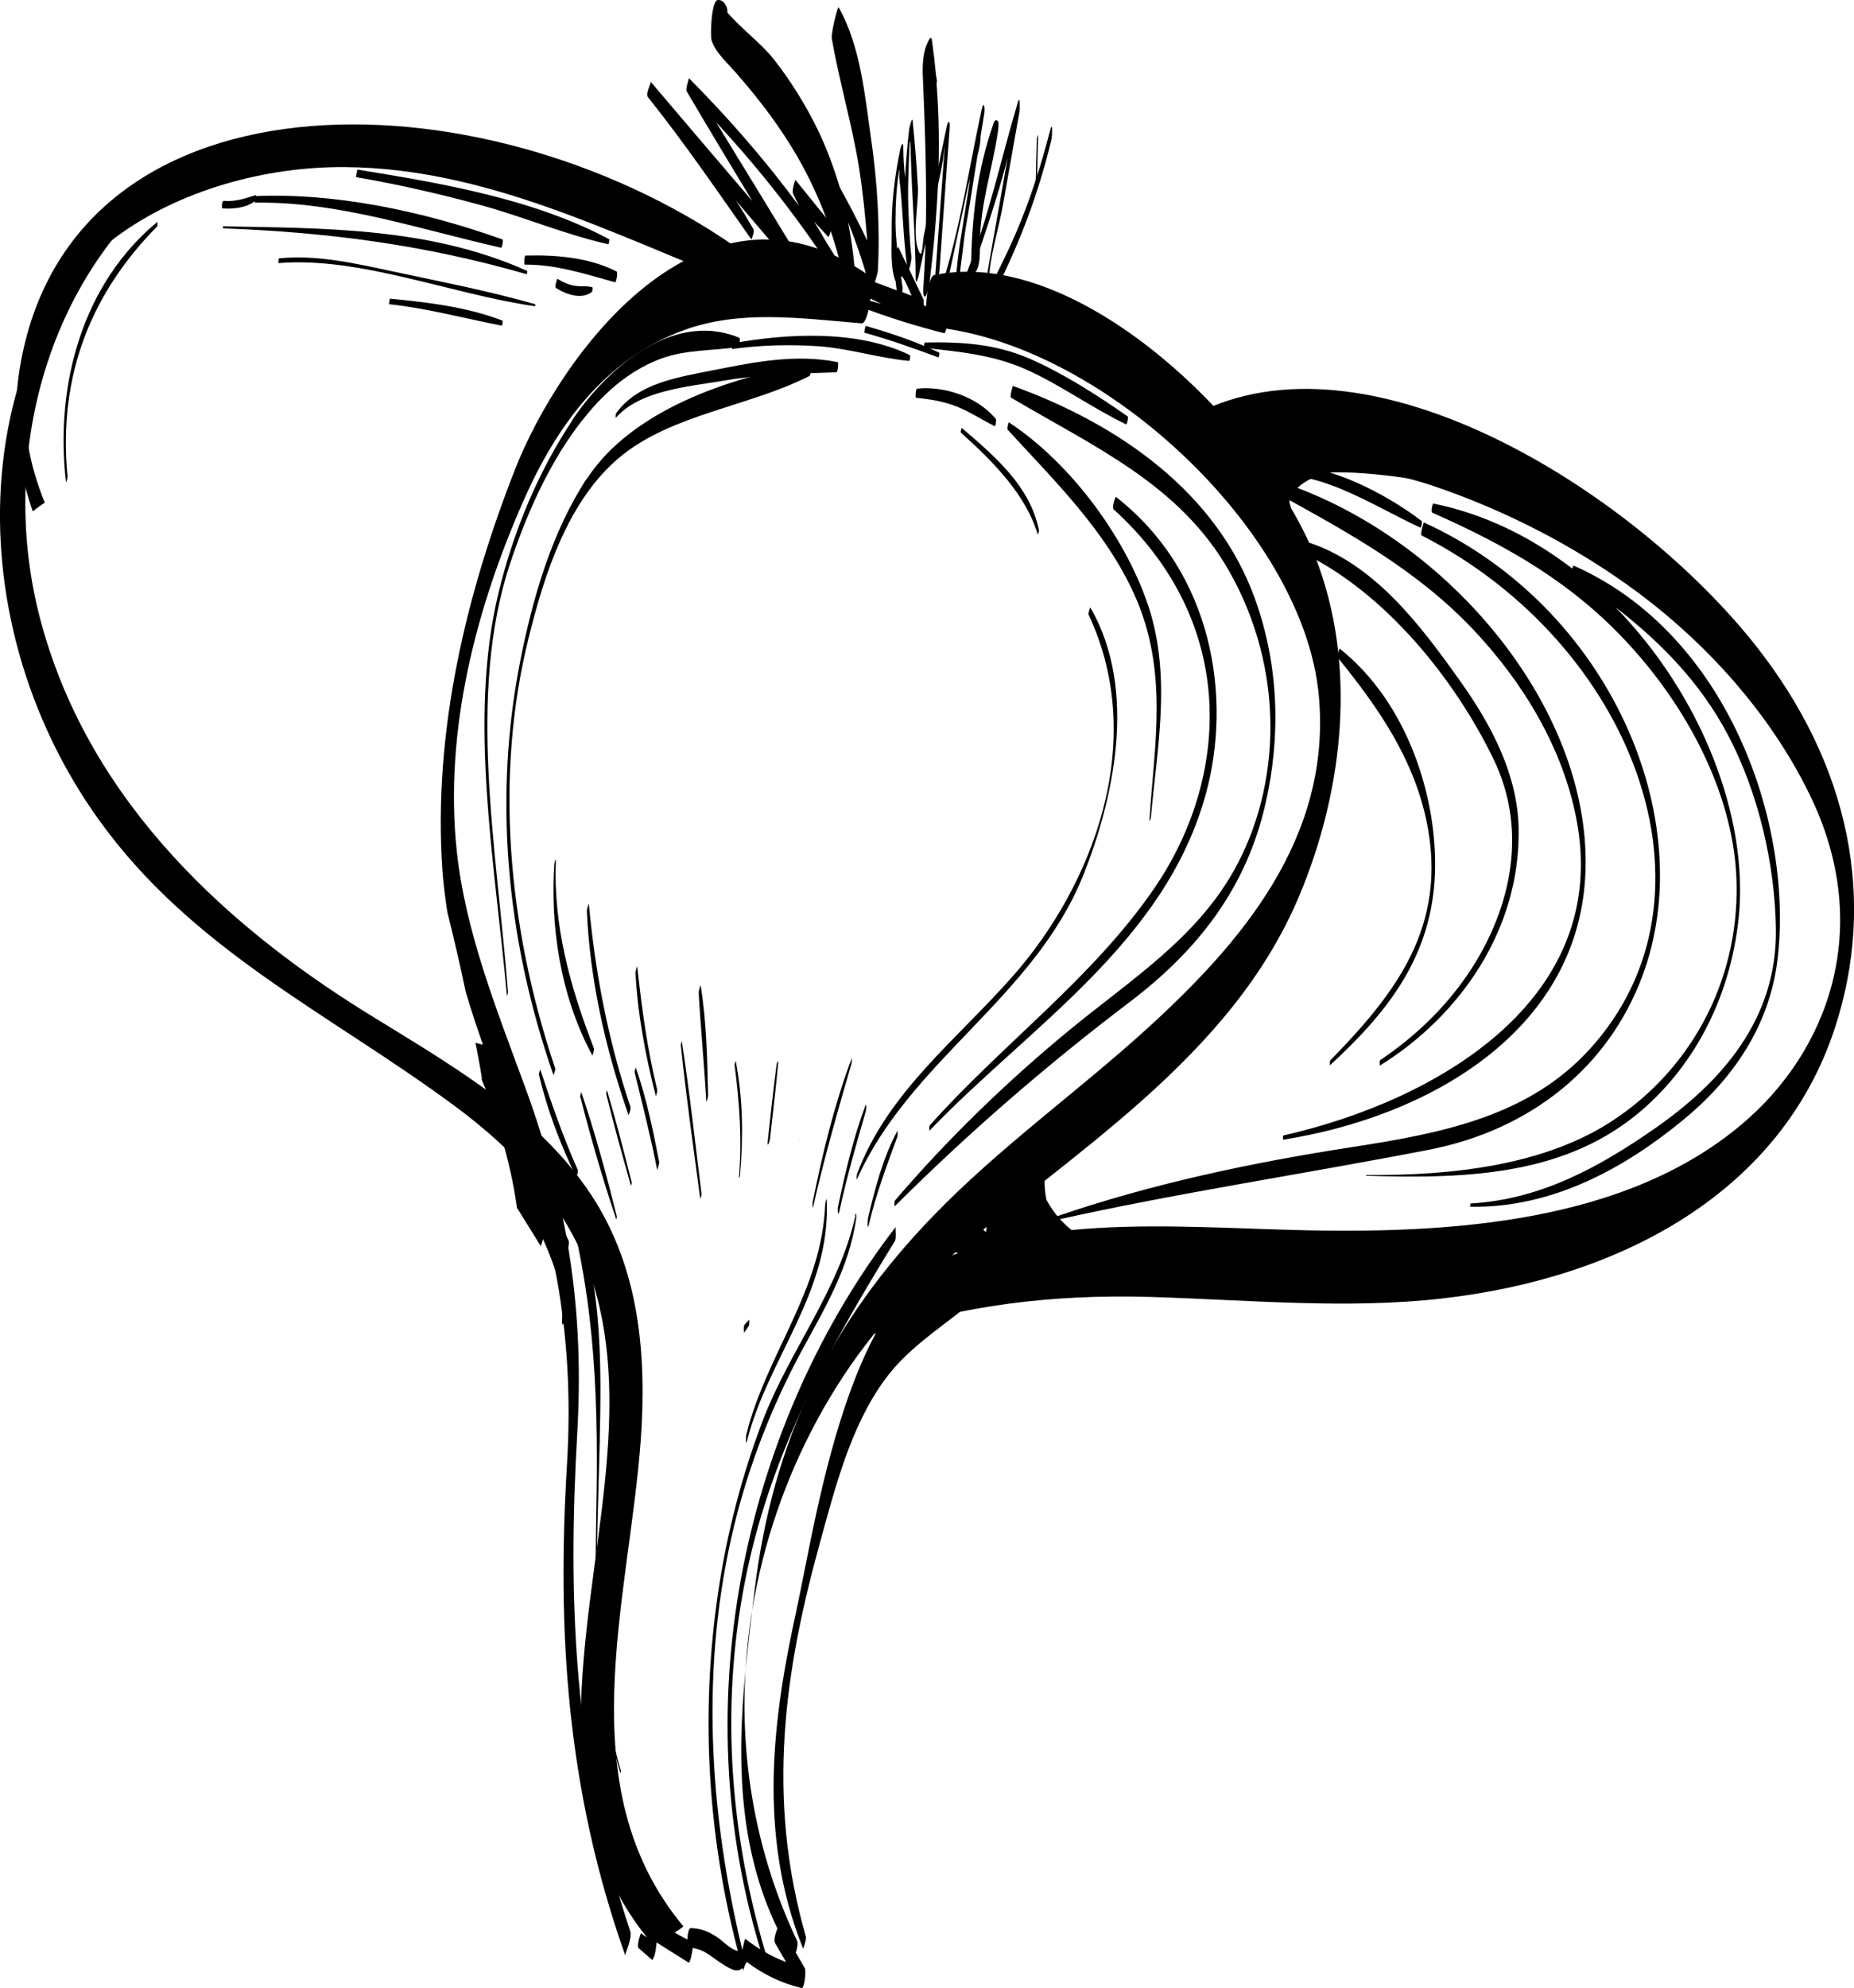 
<svg id="Layer_2" data-name="Layer 2" xmlns="http://www.w3.org/2000/svg" viewBox="0 0 73.58 78.89">
  <g id="objects">
    <g>
      <g>
        <g>
          <path d="m29.85,63.9c-.13.77-.21,1.56-.26,2.34.08-.79.17-1.58.26-2.34Z"/>
          <path d="m37.1,10.9c-.38.08-.41,2.05-.29,2.06,6.77.5,14.93,8.06,15.53,14.64.52,5.67-3.13,9.85-6.78,13.18-2.78,2.53-5.89,4.74-8.5,7.44-4.09,4.22-6.4,8.88-7.12,14.94-.03.25-.06.5-.09.75.88-5.42,3.62-10.37,7.38-13.63,5.18-4.49,11.64-8.24,14.36-14.8,1.57-3.76,2.32-8.62.75-13.01-1.89-5.27-9.4-12.76-15.24-11.56Z"/>
          <path d="m31.5,77.7s.22-.52.13-.7c-1.65-3.49-2.26-7.19-2.04-10.76-.36,3.78-.34,7.81,1.91,11.46Z"/>
        </g>
        <path d="m25.01,76.62c-2.26-6.8-2.48-13.15-2.1-19.77.27-4.75-.32-8.97-2.1-13.8-1.13-3.07-2.34-6.11-2.68-9.26-.52-4.87.81-9.76,2.64-13.91,1.28-2.91,3.19-5.62,6.37-6.78,2.22-.81,4.58-.48,7.06-.27.28.02.52-1.74.27-1.91-6.65-4.65-12.28,3.26-14.02,7.68-1.91,4.86-3.28,10.37-2.89,15.96.04.54.11,1.08.19,1.61.26,1.05.51,2.11.73,3.17.49,1.67,1.12,3.32,1.77,5,1.88,4.81,2.54,9.02,2.25,13.8-.39,6.48-.04,12.82,2.32,19.46-.03-.09.29-.69.19-.99Z"/>
        <path d="m48.11,16.14c-.16.07-.35,1.18-.17,1.24,2.95,1.01,6.02.9,9.03,1.93,2.81.96,5.62,2.4,8.06,4.22,2.93,2.19,5.42,5.06,6.91,8.25,2.34,5.03.69,9.89-2.84,12.85-4.59,3.85-11.4,4.35-17.81,4.17-5.82-.16-12.32-.79-16.45,2.96-.15.14-.12,1.16-.14,1.16,3.59-1.12,7-1.58,11.01-1.46,3.86.12,7.77.49,11.52.06,7.07-.8,13.47-4.2,15.6-10.76,1.62-4.97.66-10.36-3.21-15.22-4.69-5.88-14.63-12.24-21.5-9.42Z"/>
        <path d="m33.01,1.52c.29,1.68.79,3.36,1.07,5.05.16,1,.26,1.99.34,2.98-.34-.71-.7-1.41-1.09-2.11-.23-.76-.5-1.51-.86-2.26-.48-.99-1.07-1.95-1.77-2.84-.48-.61-1.3-1.22-1.83-1.84,0-.12-.02-.23-.06-.27-.07-.15-.17-.23-.3-.23-.28-.05-.33,1.4-.27,1.6.17.52.66.92,1.03,1.36.89,1.02,1.69,2.08,2.36,3.23,1.11,1.92,1.71,3.86,2.07,5.9.04.21.26-.71.25-.88-.03-.8-.14-1.59-.29-2.39.37.92.68,1.86.92,2.82,0,0,.25-.74.26-.91.09-1.74-.02-3.52-.28-5.3-.23-1.59-.41-3.63-1.28-5.14-.03-.05-.3,1.01-.27,1.22Z"/>
        <path d="m36.77,1.79c-.13.32-.16.77-.15,1.13.12,2.84.22,5.62.03,8.41-.05.76.18.41.24-.11.31-2.54.49-5.22.28-7.9.01-.06.02-.12.01-.16-.02-.08-.03-.17-.04-.25-.04-.43-.09-.86-.15-1.28-.03-.34-.2.11-.22.17Z"/>
        <path d="m39.53,4.77c-.06-.02-.12.18-.12.19-.63,1.79-.86,3.77-.87,5.75,0,.35.08.21.19.06.18-.24.16-.81.16-1.12.01-1.56.49-2.91.71-4.4,0-.04.07-.44-.01-.46-.02,0-.04-.01-.05-.02Z"/>
        <path d="m41.15,5.47c-.02.68-.04,1.36-.05,2.04,0,.13.04-.06.05-.09.02-.67.03-1.35.05-2.02,0-.11-.04.05-.04.08Z"/>
        <path d="m20.53,47.94c.31.5.62,1,.93,1.5,0,0,.21-.53.13-.7-.5-1.21-1.07-2.41-1.68-3.6.27.92.48,1.85.61,2.8Z"/>
        <path d="m1.78,19.95c-.31-.76-.54-1.53-.67-2.33C-.04,10.45,7.35,6.57,13.71,6.63c5.57.05,10.45,2.59,15.78,4.69.1.04.35-1.06.17-1.19C19.71,2.86,3.05,2.32.83,14.35c-.39,2.1-.18,4.06.47,5.94.15-.12.31-.24.47-.34Z"/>
        <path d="m8.85,8.99s-.01.07,0,.07c4.08.15,7.96.64,12.05,1.82.01,0,.04-.12.02-.13-3.88-1.75-8.16-1.69-12.06-1.77Z"/>
        <path d="m10.15,7.77c-.06,0-.04.27-.04.27,3.32-.05,6.46,1.04,9.78,1.79.04,0,.09-.32.05-.33-3.17-1.13-6.63-1.85-9.79-1.72Z"/>
        <path d="m40.2,15.3s-.14.44-.07.48c3.27,1.94,6.68,3.43,8.64,6.86,2.25,3.95,2.08,8.56.2,11.9-1.53,2.73-4.16,4.38-6.54,6.34-2.5,2.06-4.81,4.3-6.91,6.75-.04.05-.01.23-.02.24,2.92-2.91,6.02-5.6,9.33-8.11,2.69-2.04,4.64-4.51,5.4-7.9.58-2.54.56-5.37-.42-8.09-1.52-4.23-5.4-6.94-9.62-8.46Z"/>
        <path d="m44.21,20.22c4.98,4.54,4.57,10.68,1.61,15.01-2.44,3.57-6.05,6.2-8.92,9.42-.04.04,0,.21-.02.22,3.99-4.16,9.36-7.46,10.98-13.38,1.03-3.78.31-8.75-3.58-11.78,0,0-.18.43-.07.52Z"/>
        <path d="m23.3,18.97c-1.39,2.11-2.16,4.74-2.66,7.29-1.03,5.25-.6,10.88,1.33,16.41-.01-.03.09-.2.06-.29-1.92-5.73-2.38-11.68-1.06-17.03.64-2.6,1.58-5.52,3.65-7.23,2.05-1.69,5.12-1.99,7.5-3.2.08-.04.06-.49.06-.49-3.29.53-7.13,1.89-8.87,4.54Z"/>
        <path d="m22,34.25c-.16,2.45.21,5.22,1.51,7.63,0,0,.09-.22.06-.29-.98-2.52-1.61-4.91-1.51-7.44,0-.14-.05.06-.05.1Z"/>
        <path d="m23.29,36.14c.12,2.7.72,5.43,1.66,8.12-.01-.03.1-.24.07-.34-.9-2.69-1.4-5.36-1.65-8.05,0-.06-.08.21-.08.27Z"/>
        <path d="m25.22,38.57c.08,1.63.39,3.29.81,4.93,0-.03.07-.18.05-.27-.4-1.64-.61-3.25-.79-4.88,0-.05-.07.18-.06.23Z"/>
        <path d="m27.05,41.35s0-.06,0-.06c-.01.01,0,.06,0,.06Z"/>
        <path d="m27.73,39.41c.08,1.42.22,2.84.3,4.26,0,.14.08-.18.07-.23-.03-1.42-.06-2.88-.29-4.33-.01-.07-.09.24-.08.3Z"/>
        <path d="m29.44,42.46s0-.06,0-.06c-.01.01,0,.06,0,.06Z"/>
        <path d="m30.28,44.55s0-.06,0-.06c-.01.01,0,.06,0,.06Z"/>
        <path d="m43.21,24.4c2.39,5.13.08,10.8-2.97,14.28-2.22,2.54-5.01,4.63-6.23,7.91-.01.04-.02.23,0,.2,2.1-4.71,7.03-7.2,8.98-12.06,1.16-2.9,2.21-7.31.28-10.63,0,0-.1.23-.06.31Z"/>
        <path d="m40.03,16.76s-.08.24-.04.29c1.91,2.08,3.87,3.99,5.02,6.52,1.38,3.04.8,5.99.61,8.93-.01.18.06-.05.06-.1.23-2.66.82-5.51-.09-8.31-.88-2.68-3.03-5.67-5.56-7.34Z"/>
        <path d="m38.14,17.17c1.28,1.15,2.58,2.46,3.05,4.05,0-.02.06-.15.04-.2-.35-1.71-1.7-2.88-3.06-4.04,0,0-.07.15-.03.19Z"/>
        <path d="m28.4,14.67c-1.5.3-3.08.52-3.95,1.73-.03.04,0,.18-.02.19.96-1.11,2.86-1.24,4.37-1.5,1.44-.24,2.9-.26,4.39-.32.07,0,.09-.39.06-.4-1.66-.34-3.32,0-4.85.3Z"/>
        <path d="m56.51,20.72s-.17.49-.08.53c8.36,4.27,12.24,14.3,6.64,20.4-2.39,2.61-5.74,3.3-9.39,3.86-4.04.62-8.01,1.47-11.77,2.76-.03.01-.01.14-.02.14,4.89-1.09,9.87-1.83,14.81-2.79,4.02-.78,7.12-3.25,8.48-6.89,2.34-6.26-1.35-14.67-8.67-18Z"/>
        <path d="m62.45,22.43s-.03.05-.05.13c-1.63-1.25-3.49-2.17-5.51-2.58-.05,0-.1.34-.05.36,2.96,1.31,5.55,2.77,7.8,5.22,2.48,2.7,4.22,6.18,4.28,9.5.08,3.92-1.85,7.41-4.96,9.43-2.67,1.74-6.31,2.16-9.74,2.13,0,0,0,.03,0,.03,4.17.14,7.99-.06,10.94-2.6,2.19-1.89,3.52-4.61,3.84-7.6.43-4.05-1.52-8.92-4.89-12.36,1.81,1.4,3.37,3,4.45,5.04,1.26,2.37,1.88,5.23,1.92,7.69.07,3.63-2.18,6.14-4.87,8-2.1,1.45-4.43,2.77-7.24,2.93-.03,0-.02.13-.02.13,3.32.06,6.2-1.59,8.47-3.46,1.94-1.6,3.39-3.68,3.72-6.31.66-5.39-1.95-12.96-8.09-15.67Z"/>
        <path d="m50.8,19.11s-.14.44-.07.49c2.81,1.55,5.48,3,7.73,5.37,2.07,2.19,3.57,4.78,4.1,7.51,1.4,7.2-5.58,11.2-11.62,12.57-.04,0-.02.17-.02.17,5.78-.91,11.62-4.27,11.99-10.38.4-6.51-5.32-13.5-12.12-15.73Z"/>
        <path d="m51.8,21.46c-.05-.02-.14.45-.07.49,3.28,1.6,6,5,7.53,8.14,1.48,3.03.58,6.22-.99,8.54-.92,1.36-2.11,2.5-3.49,3.43-.04.03-.02.22-.02.22,3.17-1.96,5.59-5.4,5.51-9.42-.04-2.07-1.02-4.02-2.33-5.85-1.57-2.21-3.43-4.7-6.14-5.53Z"/>
        <path d="m52.83,19.62s0-.06,0-.06c-.01.01,0,.06,0,.06Z"/>
        <path d="m53.09,26.09c1.65,2.03,2.98,3.99,3.51,6.42.92,4.26-1.28,6.97-3.8,9.56-.04.04-.01.19-.02.2,2.27-2.09,4.05-4.3,4.17-7.63.1-2.94-1.05-6.74-3.79-8.91,0,0-.11.3-.06.36Z"/>
        <path d="m49.98,18.93s0,.12-.01.13c1.91-.78,4.52,1.02,6.41,1.88.02,0,.08-.24.04-.27-1.55-1.19-4.92-2.99-6.44-1.73Z"/>
        <path d="m40.86,14.23c-1.38-.6-2.77-.67-4.15-.64-.04,0-.04.2-.03.21,1.4.16,2.75.27,4.11.89,1.34.61,2.57,1.51,3.91,2.15.02,0,.1-.29.05-.32-1.2-.84-2.56-1.71-3.89-2.29Z"/>
        <path d="m39.24,11.35c0-1.1.4-2.25.58-3.31l.64-3.61c.01-.06.03-.69-.06-.39-.67,2.25-1.18,4.64-2.04,6.8-.51,1.29-.18-.56-.12-1.16.06-.58.18-1.15.27-1.72.09-.59.19-1.18.28-1.77.08-.3.13-.58.13-.81.05-.29.09-.57.14-.86.04-.27-.02-.57-.11-.13-.49,2.28-.85,4.67-1.55,6.88-.47,1.5-.14-.21-.11-.61.04-.62.09-1.24.13-1.86.09-1.24.18-2.48.27-3.72.02-.31-.06-.33-.12-.04l-.6,2.85-.3,1.43c-.05.25-.06.9-.17.72-.33-.55-.04-1.99-.07-2.59-.05-.89-.12-1.78-.21-2.67-.02-.16-.14.32-.14.36-.07.64-.13,1.28-.16,1.92-.04-.4-.07-.81-.07-1.19,0-.29-.08-.12-.12.05-.23,1.1-.36,2.21-.34,3.37,0,.52-.06,1.37.16,1.89,0,.01,0,.01,0,.02.01.11.02.21.04.32-.31-.12-.63-.23-.94-.35-.06-.02-.21.63-.1.68.14.07.29.14.43.21-.27-.07-.54-.15-.81-.24,0,0-.01.02-.02.03-.24-.4-.48-.79-.73-1.18-.22-.46-.57-.93-.81-1.38-.03-.06-.16-.26-.3-.5.22.25.44.47.57.62,0,0,.2-.41.1-.53-.47-.58-.94-1.16-1.41-1.74-.01-.02-.15.42-.1.53.07.17.16.33.24.5-1.31-1.78-2.77-3.46-4.37-5.07.01.01-.14.42-.09.52.86,1.46,1.73,2.91,2.61,4.36-1.35-1.58-2.7-3.16-4.04-4.74.04.05-.22.48-.1.62,1.46,1.83,2.76,3.74,4.1,5.64,0,0,.14-.31.08-.41-.22-.38-.45-.76-.69-1.13.73.86,1.46,1.72,2.2,2.57-.03-.04.19-.48.1-.62-1.03-1.69-2.05-3.37-3.09-5.06,1.77,1.91,3.37,3.95,4.75,6.11.29.49.58.97.89,1.45,0,0,.05-.11.08-.24,1.1.42,2.21.77,3.33,1.05.08.02.19-.61.09-.66-.1-.05-.21-.1-.31-.15.29-.76.43-1.6.61-2.41.18-.85.37-1.7.55-2.56.02-.09.05-.2.09-.32-.13.84-.27,1.68-.4,2.52-.14.96-.24,1.9-.16,2.91,0,.12.07,0,.09-.04.62-2.06,1.43-4.13,1.96-6.25-.09.51-.18,1.02-.27,1.54-.25,1.41-.5,2.81-.74,4.22-.01.06-.05.59.03.45,1.21-2.17,2.13-4.47,2.72-6.94.03-.12.05-.78-.05-.37-.37,1.43-.81,2.82-1.39,4.15-.18.43-.39.85-.59,1.27-.12.25-.25.5-.39.75-.15.43-.17.44-.08.03Zm-3.63-1.45c-.04-.37-.07-.73-.07-1.1,0-.72.04-1.42.15-2.1,0,.12,0,.23,0,.35.14,1.16.15,2.29.3,3.46-.11-.24-.23-.48-.34-.71,0-.01-.03.03-.05.1Zm.21,1.48c-.03-.14-.04-.28-.06-.41.01,0,.01,0,.03,0,.05,0,.22.37.39.76-.12-.04-.25-.09-.37-.14.01-.08.02-.16.01-.2Zm1.2.91c-.12-.06-.24-.12-.36-.18,0-.1,0-.18,0-.21-.19-.41-.39-.81-.58-1.22.05-.14.1-.4.09-.49-.05-.48-.08-.95-.1-1.43,0-.06,0-.12-.01-.17-.02-.52-.03-1.04-.01-1.56.02-.62.06-2.35.1-.82.04,1.62.19,3.25.19,4.86,0,.26.11-.06.12-.13.2-.95.4-1.9.6-2.85.12-.57.26-1.14.36-1.71.03-.19.11-1.03.05-.24-.15,2.05-.3,4.11-.45,6.16Z"/>
        <path d="m21.39,42.64c.32,1.38.84,2.74,1.48,4.07,0-.02.09-.21.06-.29-.59-1.32-1.04-2.64-1.49-3.99,0,.02-.06.16-.05.21Z"/>
        <path d="m23.04,43.55c.41,1.61.88,3.24,1.42,4.84,0-.01.03-.09.02-.13-.41-1.64-.86-3.3-1.41-4.93,0,.02-.06.16-.04.22Z"/>
        <path d="m24.06,43.41c.3,1.22.64,2.43.98,3.64,0-.02.04-.09.03-.14-.31-1.22-.62-2.44-.98-3.65,0,.01-.04.1-.03.14Z"/>
        <path d="m25.19,42.56c.31,1.28.64,2.56.89,3.85,0,.05.09-.23.08-.31-.24-1.25-.5-2.52-.93-3.75,0,.02-.05.15-.04.21Z"/>
        <path d="m27.02,41.47c.21,2.03.5,4.06.77,6.09,0,.03.06-.15.05-.2-.25-2.01-.47-4.02-.78-6.04,0-.02-.04.11-.04.15Z"/>
        <path d="m29.16,42.3c.19,1.48.29,2.92.17,4.36-.01.15.04.03.04-.05.13-1.46.12-2.99-.17-4.51,0-.03-.06.15-.05.2Z"/>
        <path d="m30.82,42.24c-.13,1-.24,2.02-.35,3.03-.03.31.07.05.09-.09.11-.99.23-1.97.32-2.96.02-.18-.04-.1-.06.03Z"/>
        <path d="m31.71,45.29s0-.06,0-.06c-.01.01,0,.06,0,.06Z"/>
        <path d="m33.79,42.02c-.68,1.82-1.15,3.75-1.54,5.69-.01.06,0,.33.03.14.43-1.91.97-3.77,1.51-5.64.01-.04.03-.3,0-.2Z"/>
        <path d="m34.35,43.85c-.48,1.29-.8,2.65-1.09,4.02-.03.15,0,.47.06.15.29-1.33.66-2.62,1.04-3.92.01-.04.04-.37,0-.24Z"/>
        <path d="m34.45,48.36c-.02.08-.03.49.03.24.28-1.21.71-2.34,1.13-3.49.02-.04.02-.27,0-.23-.57,1.06-.89,2.29-1.17,3.49Z"/>
        <path d="m35.69,47.93s0-.06,0-.06c-.01.01,0,.06,0,.06Z"/>
        <path d="m30.32,77.8s.09-.22.06-.32c-1.58-5.32-1.77-10.64-.63-15.6,1.08-4.7,3.32-8.66,5.76-12.63.08-.12.01-.54.04-.57-5.83,7.55-8.57,18.71-5.23,29.13Z"/>
        <path d="m33.95,48.23c-.65,2.94-2.58,5.31-3.65,8.06-.85,2.22-1.46,4.55-1.81,6.97-.7,4.79-.43,9.91,1.01,14.94-.01-.04.1-.27.07-.39-1.49-5.92-1.77-11.8-.43-17.29.6-2.45,1.51-4.76,2.68-6.93.91-1.68,1.87-3.26,2.16-5.24.01-.08,0-.32-.05-.12Z"/>
        <path d="m32.75,47.78c-.13,3.44-2.35,5.97-3.13,9.14-.02.08-.03.49.03.24.83-3.28,3.33-5.9,3.16-9.55,0-.13-.06.14-.06.17Z"/>
        <path d="m29.55,52.56c-.06.07-.01.3-.03.33.07-.09.14-.19.2-.29.03-.04.01-.24.02-.24-.07.06-.13.13-.19.2Z"/>
        <path d="m29.08,13.62c-.05,0-.03.23-.03.23,1.13-.16,2.28-.19,3.46-.11,1.19.09,2.39.47,3.57.58.03,0,.06-.21.03-.23-2.14-1.04-4.99-.84-7.02-.47Z"/>
        <path d="m15.64,10.78c-1.54-.33-3.06-.68-4.56-.53-.04,0-.03.19-.03.19,3.22-.27,6.88,1.24,10.18,1.71.01,0,.02-.08.01-.08-1.86-.53-3.73-.89-5.6-1.29Z"/>
        <path d="m15.47,11.85s-.04.22-.03.22c1.51.16,2.97.56,4.47.85.03,0,.05-.19.03-.2-1.43-.55-3.02-.73-4.47-.87Z"/>
        <path d="m14.18,6.74s-.07.29-.04.29c1.68.29,3.35.67,5.02,1.13,1.66.46,3.31,1.16,4.98,1.53.02,0,.06-.19.03-.2-3.02-1.62-6.78-2.24-9.98-2.76Z"/>
        <path d="m2.62,19.15s.07-.18.06-.24c-.39-4.05.97-7.3,3.55-9.92.03-.03.01-.18.02-.19-2.91,2.4-4.09,6.35-3.63,10.34Z"/>
        <path d="m22.82,11.34c-.25-.04-.48-.14-.7-.28,0,0-.13.32-.05.37.46.29,1.05.45,1.42.15.02-.01.05-.17.02-.18-.24-.07-.45-.02-.69-.06Z"/>
        <path d="m30.78,77.13c.14.24.28.48.42.72-.57-.22-1.09-.51-1.62-.92-.02-.01-.08.24-.12.46-.28.15-.76-.37-.97-.51-.37-.25-.66-.36-1.07-.38-.09,0-.13.24-.14.45-.33-.15-1.15-.66-1.23-.71-.08-.05-.14.64-.13.7-.18-.03-.34-.11-.48-.24-.01,0-.19.51-.09.6l.54.47s.08-.16.08-.16c.05-.18.07-.36.09-.54.42.27.85.54,1.27.8.04.02.08-.17.09-.18.03-.14.06-.27.07-.4.52.08.76.38,1.25.68.35.21.57.32.8.04.04-.05.06-.11.09-.17.68.51,1.37.84,2.18,1.04.12.03.19-.69.13-.79-.34-.59-.68-1.17-1.02-1.76.02.03-.28.57-.15.79Z"/>
        <path d="m22.43,47.35c1.25,4.44,1.32,8.52,1.23,12.88-.06,3.34-.03,6.71.96,10.13,0-.01.03-.07.02-.1-1.28-4.42-.93-8.71-.84-13.01.07-3.19.14-6.86-1.34-10.08,0,0-.05.14-.04.19Z"/>
        <path d="m23.45,48.16c.24.81.59,1.6.82,2.41.25.91.4,1.82.47,2.73,0,.1.05-.12.05-.16-.04-.86-.14-1.73-.34-2.6-.19-.84-.41-1.9-.94-2.65,0,0-.07.22-.05.28Z"/>
        <path d="m24.67,46.32s0-.06,0-.06c-.01.01,0,.06,0,.06Z"/>
        <path d="m22.72,16.67c-1.36,2.04-2.35,4.42-2.94,6.87-1.2,4.98-.14,10.69.34,15.98,0,.02.04-.12.04-.16-.44-5.68-1.64-11.79.08-16.99.74-2.22,1.77-4.49,3.3-6.21.74-.83,1.63-1.54,2.72-1.94.97-.35,2-.3,3.03-.45.06,0,.1-.35.05-.37-2.8-1.15-5.47,1.52-6.63,3.27Z"/>
        <path d="m8.86,7.98c-.06,0-.06.29-.04.29.47.03.97-.03,1.31-.3.03-.03.02-.23.03-.23-.44.13-.79.27-1.29.23Z"/>
        <path d="m20.87,10.13c-.08,0-.06.37-.05.37,1.23-.01,2.37.36,3.59.7.05.01.12-.4.06-.43-1.13-.57-2.45-.66-3.6-.63Z"/>
        <path d="m41.53,47.61c-.11-.57-.11-1.13.08-1.72.04-.11.04-.67,0-.58-.19.5-.31,1.02-.35,1.55-.1-.38-.19-.77-.25-1.18,0-.06-.04-.07-.06-.02-.17.33-.23.64-.23.95-.02.02-.03.04-.05.06,0-.08,0-.15,0-.23.02-.41-.13.1-.14.23,0,.06,0,.11,0,.17-.02.03-.04.05-.06.08-.07-.12-.14-.23-.21-.35-.03-.06-.07.06-.07.07-.04.11-.09.21-.13.31-.02-.04-.05-.08-.07-.12,0-.01-.06.17-.1.34,0,0,0-.02-.01-.02,0,0-.06.17-.1.35-.16.26-.34.5-.56.73-.07.08-.07.42-.07.59-.01.02-.03.04-.04.06-.19-.2-.36-.41-.55-.68,0,0-.18.39-.1.52.01.02.02.03.03.05-.03,0-.05-.02-.07-.02-.05-.01-.09.17-.11.35-.08-.04-.16-.07-.26-.11-.06-.02-.21.63-.1.7.12.08.24.15.37.23-.12.12-.24.24-.38.36-.12.1-.06.5-.06.63v.04c.13-.11.27-.24.4-.38.08-.08.15-.16.22-.24.06-.06.11-.13.17-.19.03.02.06.03.08.05.02,0,.03-.02.05-.07.12.09.25.18.39.3,0,0,.08-.2.12-.39.19.12.38.24.57.35.03.02.09-.25.12-.47.01.01.03.02.04.03,0,0,.02-.06.05-.15.17.17.35.34.54.5-.01,0,.07-.19.11-.37.42.29.85.58,1.3.84.01,0,.08-.19.12-.38.1.04.2.08.3.12.06.02.18-.49.13-.65,0-.05,0-.08-.02-.11.28.15.57.29.83.4.05.02.22-.66.1-.72-.03-.01-.06-.03-.09-.05,0-.12,0-.21-.03-.22-.23-.06-.46-.13-.68-.21-.49-.36-.89-.81-1.16-1.32Z"/>
        <path d="m19.1,42.79c.46,1.09.83,2.21,1.1,3.35.72,2.07,2.26,4.12,2.11,6.18-.03.49.12.09.14-.15.04-.47,0-.92-.08-1.36,0,0,0,0,0,0,.04-.14.17-.43.11-.59-.1-.28-.2-.55-.3-.83.09.15.17.29.26.44,0-.01.2-.46.12-.62-.34-.69-.67-1.39-1.01-2.08,0-.03,0-.05-.01-.07-.04-.1-.08-.2-.12-.3.03-.1.04-.19,0-.24-.07-.08-.14-.17-.2-.25-.04-.11-.09-.22-.13-.32,0-.05,0-.1-.02-.14-.03-.04-.05-.08-.08-.11-.19-.45-.37-.9-.56-1.36.04-.16.08-.37.07-.43,0-.01,0-.02,0-.04h0s0,0,0,0c-.15-.67-.36-1.27-.69-1.89.01-.01.02-.02.03-.03.07-.09.09-.67.06-.65-.37.2-.71.19-1.03.07.09.48.19.96.26,1.45Z"/>
        <path d="m36.4,15.42c-.07,0-.07.36-.05.36.55.06,1.09.14,1.62.35.53.21,1,.53,1.51.78.03.01.07-.25.04-.29-.75-.9-2.08-1.31-3.12-1.2Z"/>
        <path d="m34.35,12.94s-.07.26-.04.26c.99.28,1.96.62,2.93.98.02,0,.06-.17.03-.19-.95-.45-1.93-.78-2.92-1.06Z"/>
        <path d="m53.88,16.58c-.01-.24-.06-.43-.14-.49-.55-.41-1.13-.16-1.62.3,0,0,0-.01,0-.02.01-.09.02-.17.04-.26-.38.13-.75.24-1.1.35-.28.06-.58.1-.88.12-.33,0-.61.04-.82.19-.09-.11-.18-.21-.28-.32.06.06-.53,1.43-.3,1.79.09.13.16.26.24.39.1.39.27.77.48,1.16.15.66.43,1.32.87,1.98.03.04.1-.2.18-.51.07.16.14.31.21.46.01.05.03.11.04.16,0,0,0-.03,0-.06.02.03.03.07.05.1,0-.05.02-.09.03-.14.1-.36.46-1.31.33-1.72-.03-.09-.04-.19-.03-.29.27-.53.87-.85,1.51-1.02,1.83-.09,4.4.45,5.29.52.24.02.46-1.55.24-1.69-1.2-.73-2.84-1.08-4.34-1.01Z"/>
        <path d="m31.61,63.89c-.93,4.22-1.57,8.89.27,13.44-.01-.03.14-.36.1-.5-1.59-5.54-.83-10.58.55-15.58.62-2.24,1.22-4.63,2.57-6.49,1.04-1.44,2.61-2.29,3.92-3.47.15-.13.36-1.71.2-1.72-5.33-.18-6.79,10.59-7.61,14.31Z"/>
      </g>
      <path d="m27.12,76.43c-4.59-5.51-2.16-12.89-1.69-19.29.24-3.37-.05-6.82-1.96-9.72-2.14-3.25-5.67-5.22-8.9-7.22-6.04-3.74-11.34-8.88-13.07-16.02C0,17.93,1.92,10.86,7.06,6.92c.03.03.05.06.08.1.01.01.09-.03.08-.04l-.09-.12c.4-.31.82-.6,1.27-.87.26-.16-.37.05-.44.09-.33.19-.65.4-.96.6l-.03-.04s-.1.04-.09.04l.05.05C-1.59,12.59-1.85,24.52,3.94,32.55c3.71,5.16,9.12,7.65,14.09,11.32,2.48,1.83,4.61,4.12,5.53,7.12.76,2.48.71,5.12.46,7.67-.6,6.1-2.58,13.12,1.77,18.35.18.22,1.36-.55,1.33-.58Z"/>
    </g>
  </g>
</svg>
